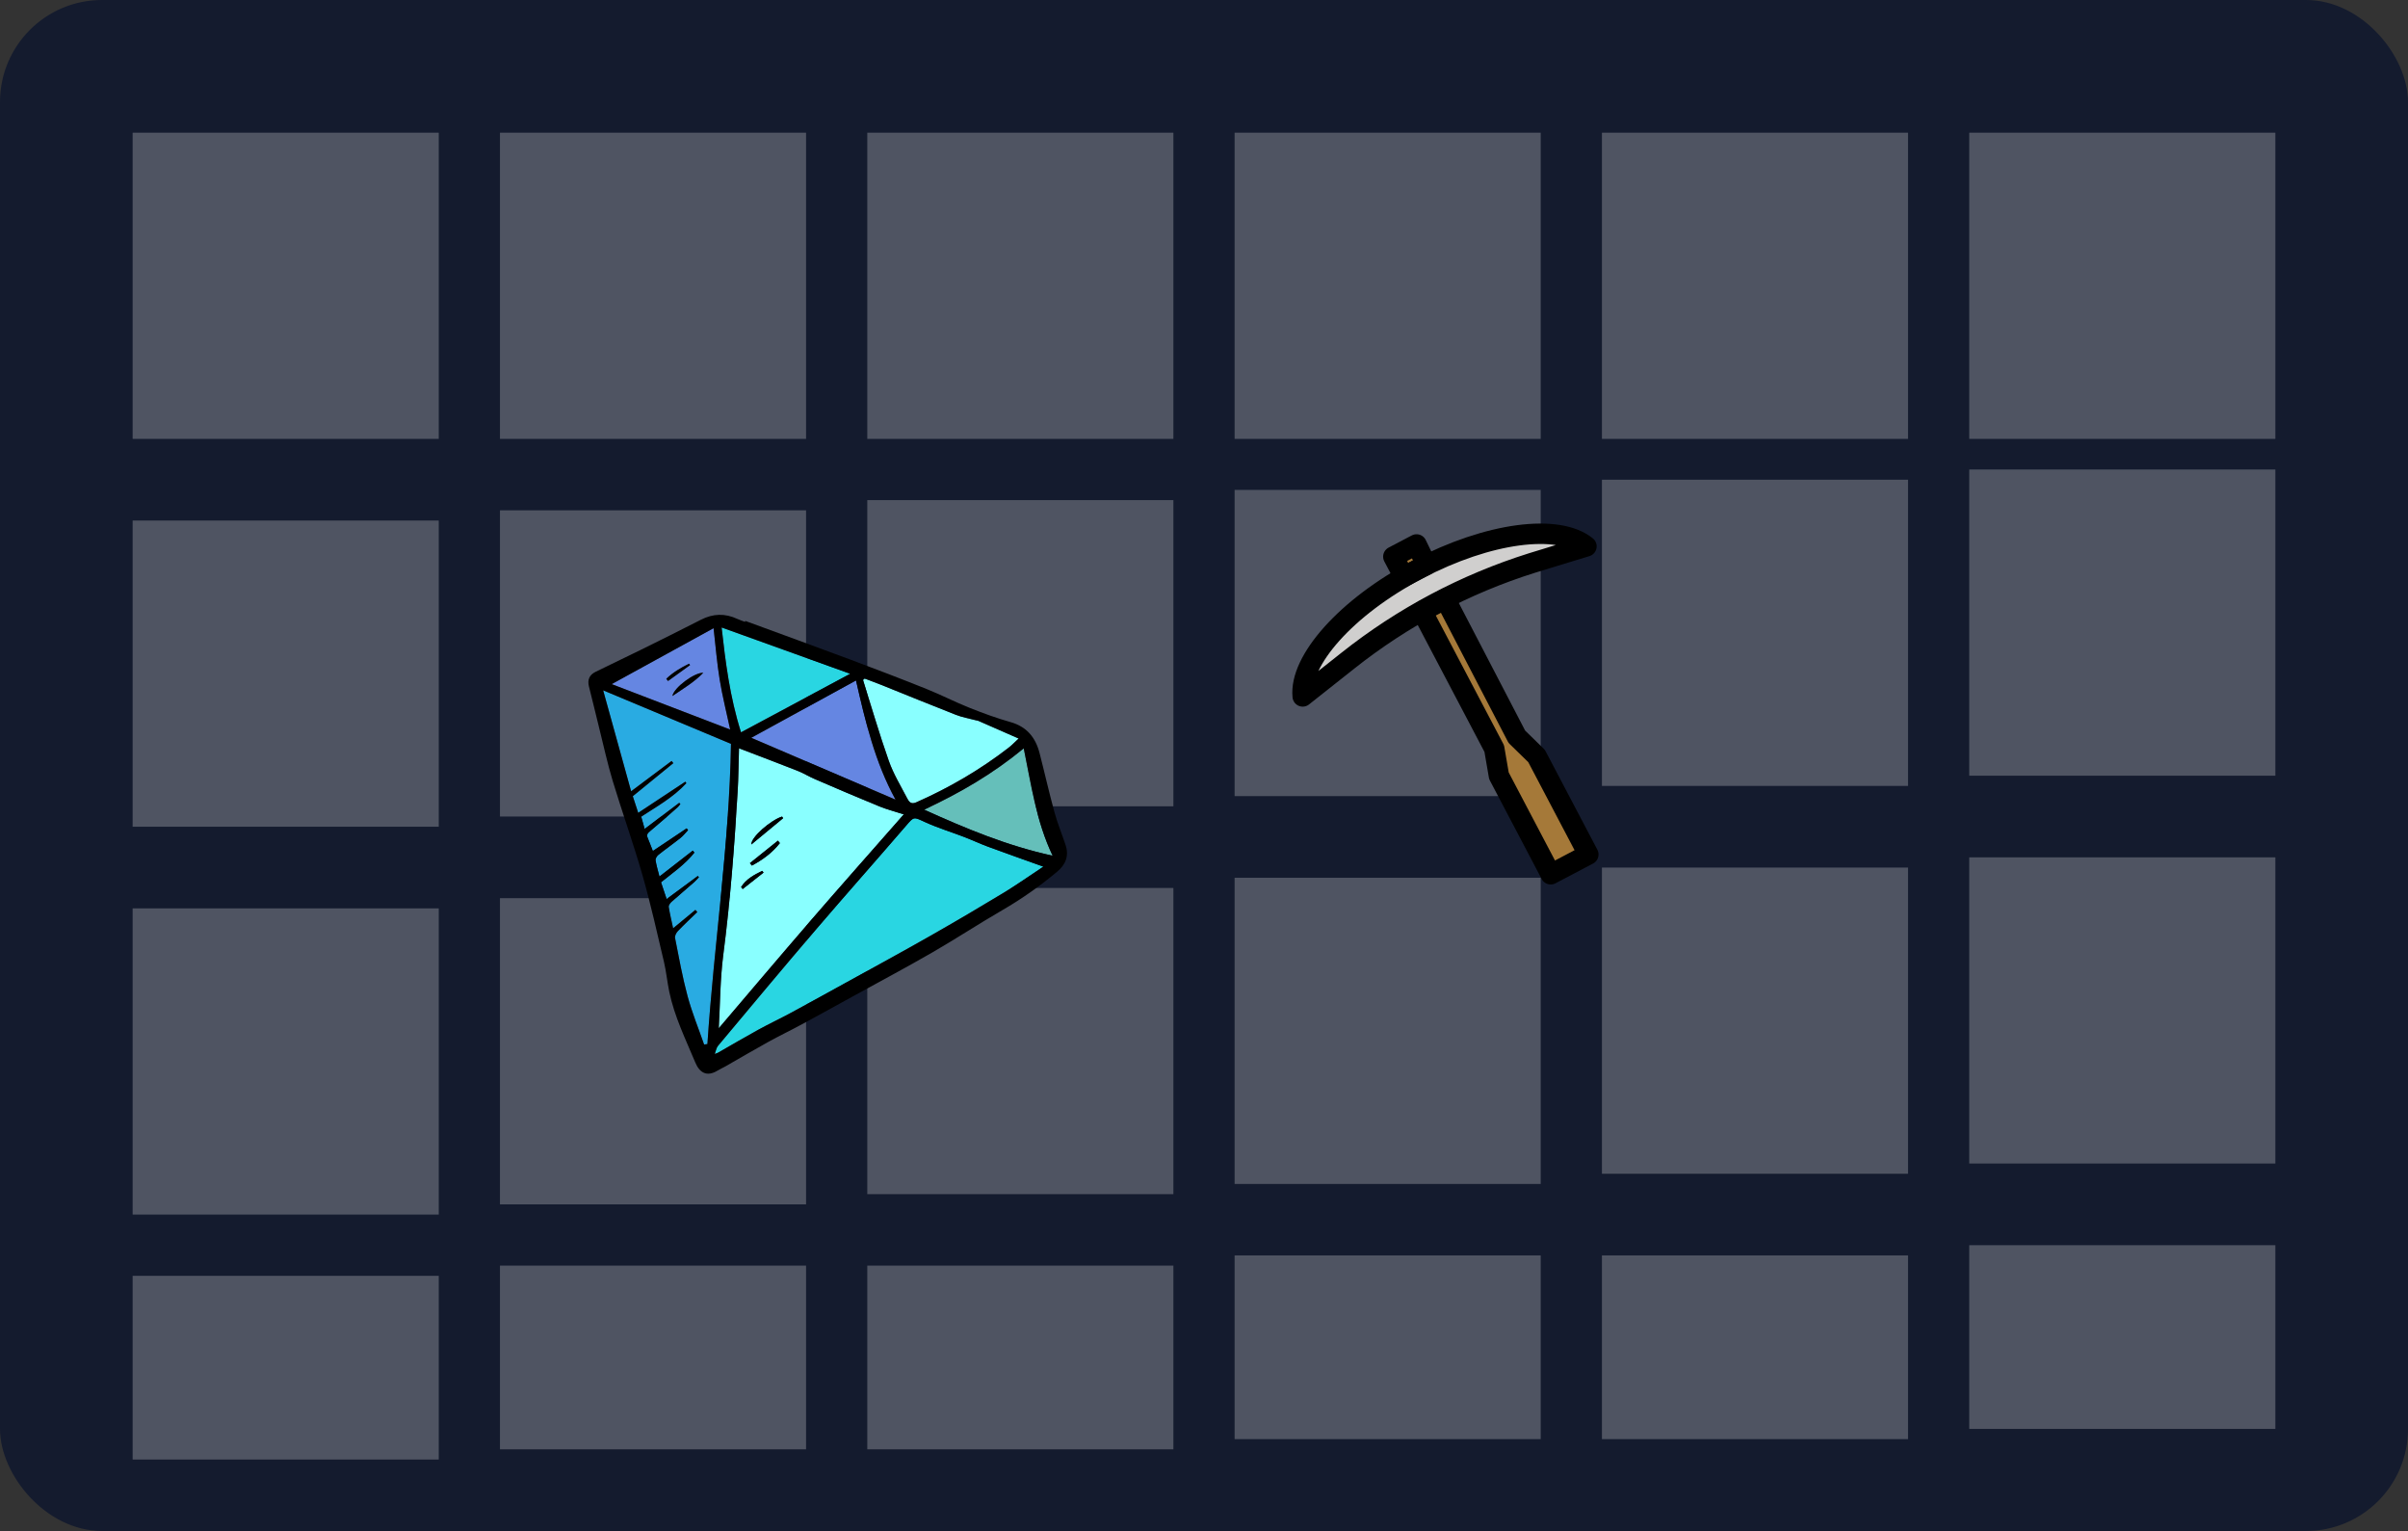 <svg width="236" height="150" viewBox="0 0 236 150" fill="none" xmlns="http://www.w3.org/2000/svg">
<rect x="0" y="0" width="236" height="150" fill="#333333" stroke="none"/>
<rect width="236" height="150" rx="10" fill="#141B2E"/>
<rect x="13" y="13" width="30" height="30" fill="white" fill-opacity="0.25"/>
<rect x="49" y="13" width="30" height="30" fill="white" fill-opacity="0.25"/>
<rect x="85" y="13" width="30" height="30" fill="white" fill-opacity="0.25"/>
<rect x="121" y="13" width="30" height="30" fill="white" fill-opacity="0.25"/>
<rect x="157" y="13" width="30" height="30" fill="white" fill-opacity="0.25"/>
<rect x="193" y="13" width="30" height="30" fill="white" fill-opacity="0.25"/>
<rect x="193" y="46" width="30" height="30" fill="white" fill-opacity="0.25"/>
<rect x="193" y="84" width="30" height="30" fill="white" fill-opacity="0.25"/>
<rect x="193" y="122" width="30" height="18" fill="white" fill-opacity="0.25"/>
<rect x="157" y="47" width="30" height="30" fill="white" fill-opacity="0.25"/>
<rect x="157" y="85" width="30" height="30" fill="white" fill-opacity="0.25"/>
<rect x="157" y="123" width="30" height="18" fill="white" fill-opacity="0.25"/>
<rect x="121" y="48" width="30" height="30" fill="white" fill-opacity="0.25"/>
<rect x="121" y="86" width="30" height="30" fill="white" fill-opacity="0.25"/>
<rect x="121" y="123" width="30" height="18" fill="white" fill-opacity="0.25"/>
<rect x="85" y="49" width="30" height="30" fill="white" fill-opacity="0.25"/>
<rect x="85" y="87" width="30" height="30" fill="white" fill-opacity="0.25"/>
<rect x="85" y="124" width="30" height="18" fill="white" fill-opacity="0.25"/>
<rect x="49" y="50" width="30" height="30" fill="white" fill-opacity="0.25"/>
<rect x="49" y="88" width="30" height="30" fill="white" fill-opacity="0.25"/>
<rect x="49" y="124" width="30" height="18" fill="white" fill-opacity="0.25"/>
<rect x="13" y="51" width="30" height="30" fill="white" fill-opacity="0.25"/>
<rect x="13" y="89" width="30" height="30" fill="white" fill-opacity="0.25"/>
<rect x="13" y="125" width="30" height="18" fill="white" fill-opacity="0.25"/>
<g clip-path="url(#clip0)">
<path d="M102.259 84.91C100.965 85.767 99.729 86.644 98.437 87.425C96.041 88.876 93.627 90.298 91.194 91.681C88.414 93.261 85.606 94.789 82.808 96.335C81.037 97.312 79.266 98.289 77.485 99.247C76.432 99.815 75.346 100.325 74.298 100.901C72.98 101.624 71.686 102.389 70.379 103.134C70.31 103.175 70.228 103.195 70.05 103.264C70.171 102.948 70.208 102.662 70.363 102.475C73.537 98.684 76.702 94.886 79.916 91.129C82.843 87.707 85.836 84.34 88.776 80.929C89.593 79.981 89.52 80.023 90.667 80.549C91.905 81.115 93.22 81.513 94.494 82.002C95.284 82.305 96.05 82.666 96.843 82.959C98.601 83.609 100.369 84.232 102.259 84.91Z" fill="#29D6E2"/>
<path d="M100.334 73.322C101.077 76.923 101.552 80.453 103.168 83.842C98.664 82.858 94.664 81.175 90.57 79.328C94.075 77.693 97.284 75.835 100.334 73.322Z" fill="#65BFBA"/>
<path d="M99.834 72.356C99.478 72.685 99.186 72.997 98.853 73.254C96.055 75.421 93.019 77.186 89.783 78.614C89.284 78.833 89.079 78.542 88.915 78.222C88.288 77.013 87.565 75.831 87.115 74.557C86.189 71.939 85.416 69.268 84.58 66.619C84.633 66.571 84.686 66.522 84.739 66.474C85.283 66.683 85.831 66.884 86.371 67.101C88.809 68.079 91.239 69.077 93.686 70.033C94.314 70.279 94.992 70.394 95.647 70.568C95.726 70.589 95.813 70.593 95.887 70.625C97.162 71.182 98.436 71.742 99.834 72.356Z" fill="#89FFFF"/>
<path d="M88.58 79.786C85.474 83.324 82.414 86.77 79.4 90.254C76.376 93.749 73.396 97.281 70.445 100.74C70.581 98.374 70.578 95.945 70.887 93.555C71.576 88.245 71.972 82.913 72.295 77.574C72.381 76.145 72.387 74.713 72.429 73.314C74.322 74.039 76.247 74.763 78.159 75.517C78.751 75.751 79.302 76.089 79.889 76.34C81.977 77.239 84.066 78.136 86.168 78.998C86.891 79.294 87.655 79.488 88.58 79.786ZM76.434 82.602C76.37 82.523 76.305 82.443 76.24 82.363C75.325 83.098 74.411 83.832 73.497 84.566C73.561 84.645 73.625 84.726 73.689 84.806C74.745 84.242 75.691 83.545 76.434 82.602ZM72.786 87.105C73.468 86.567 74.151 86.03 74.835 85.492C74.791 85.436 74.746 85.379 74.701 85.323C73.904 85.715 73.123 86.128 72.633 86.91C72.683 86.975 72.734 87.039 72.786 87.105ZM76.754 80.159C76.719 80.106 76.684 80.053 76.648 79.999C75.557 80.345 73.592 82.019 73.64 82.734C74.726 81.835 75.74 80.997 76.754 80.159Z" fill="#89FFFF"/>
<path d="M83.895 66.663C84.83 70.752 85.759 74.682 87.768 78.344C83.06 76.326 78.351 74.307 73.629 72.284C76.993 70.441 80.386 68.585 83.895 66.663Z" fill="#6586E2"/>
<path d="M69.332 102.288C69.225 102.303 69.117 102.32 69.009 102.335C68.463 100.767 67.828 99.224 67.396 97.625C66.887 95.743 66.541 93.816 66.162 91.901C66.121 91.7 66.272 91.396 66.429 91.231C67.045 90.586 67.699 89.978 68.34 89.356C68.277 89.285 68.216 89.215 68.154 89.143C67.447 89.727 66.74 90.31 65.973 90.945C65.817 90.216 65.651 89.544 65.545 88.86C65.522 88.711 65.674 88.488 65.808 88.367C66.543 87.706 67.3 87.069 68.044 86.415C68.207 86.272 68.346 86.102 68.496 85.944C68.462 85.904 68.428 85.862 68.394 85.822C67.382 86.57 66.371 87.318 65.334 88.083C65.157 87.554 64.976 87.012 64.785 86.44C65.921 85.519 67.145 84.688 68.057 83.53C68.004 83.465 67.95 83.401 67.898 83.337C66.829 84.167 65.76 84.999 64.631 85.876C64.49 85.313 64.33 84.804 64.25 84.281C64.226 84.12 64.378 83.87 64.524 83.754C65.231 83.189 65.975 82.668 66.685 82.104C66.963 81.883 67.187 81.589 67.435 81.329C67.389 81.272 67.342 81.215 67.296 81.159C66.19 81.899 65.085 82.639 63.984 83.375C63.819 82.952 63.654 82.508 63.471 82.07C63.34 81.757 63.498 81.61 63.726 81.419C64.64 80.659 65.53 79.87 66.424 79.085C66.525 78.998 66.598 78.879 66.684 78.774C66.647 78.733 66.608 78.693 66.57 78.652C65.462 79.489 64.353 80.326 63.179 81.213C63.066 80.808 62.961 80.433 62.844 80.012C64.288 79.063 65.966 78.142 67.268 76.73C67.234 76.681 67.201 76.632 67.168 76.584C65.659 77.581 64.15 78.577 62.551 79.634C62.367 79.068 62.184 78.513 62.018 78.006C63.371 76.903 64.68 75.835 65.991 74.767C65.934 74.696 65.878 74.624 65.821 74.553C64.542 75.51 63.263 76.469 61.855 77.523C60.93 74.186 60.01 70.864 59.113 67.631C63.272 69.371 67.44 71.115 71.642 72.874C71.487 82.693 69.983 92.455 69.332 102.288Z" fill="#29ABE2"/>
<path d="M83.334 66.01C79.689 67.963 76.2 69.833 72.625 71.749C71.522 68.244 71.099 64.832 70.724 61.475C74.807 62.944 78.985 64.445 83.334 66.01Z" fill="#29D6E2"/>
<path d="M71.564 71.475C67.666 69.981 63.804 68.501 59.95 67.024C63.312 65.179 66.619 63.365 69.937 61.543C70.135 63.263 70.265 64.935 70.534 66.583C70.802 68.219 71.212 69.832 71.564 71.475ZM65.9 68.19C66.989 67.447 68.018 66.844 68.929 65.917C68.097 65.853 66.042 67.359 65.9 68.19ZM65.473 66.718C66.192 66.199 66.912 65.68 67.632 65.16C67.597 65.114 67.565 65.068 67.532 65.022C66.72 65.418 65.952 65.876 65.301 66.503C65.359 66.575 65.416 66.647 65.473 66.718Z" fill="#6586E2"/>
<path d="M104.432 82.784C104.788 83.852 104.444 84.707 103.608 85.405C101.931 86.807 100.156 88.061 98.26 89.159C95.947 90.499 93.709 91.969 91.393 93.306C88.841 94.778 86.239 96.162 83.657 97.582C81.976 98.507 80.299 99.437 78.611 100.348C77.503 100.947 76.366 101.493 75.263 102.102C73.874 102.868 72.508 103.675 71.13 104.462C70.861 104.616 70.575 104.739 70.311 104.9C69.259 105.538 68.554 105.079 68.148 104.108C67.198 101.826 66.094 99.597 65.589 97.153C65.39 96.189 65.298 95.201 65.073 94.243C64.402 91.409 63.771 88.561 62.971 85.762C62.083 82.66 60.989 79.616 60.053 76.525C59.538 74.82 59.16 73.071 58.727 71.341C58.389 69.986 58.071 68.625 57.723 67.271C57.553 66.609 57.763 66.124 58.356 65.831C59.819 65.106 61.297 64.413 62.76 63.691C64.743 62.711 66.726 61.729 68.694 60.72C69.883 60.111 71.056 60.075 72.261 60.637C72.505 60.751 72.764 60.832 73.015 60.928C73.026 60.899 73.038 60.869 73.049 60.838C76.482 62.099 79.92 63.346 83.345 64.626C85.842 65.559 88.334 66.512 90.808 67.505C92.223 68.072 93.585 68.775 95.001 69.34C96.323 69.867 97.666 70.363 99.035 70.747C100.632 71.197 101.49 72.257 101.883 73.779C102.38 75.705 102.815 77.648 103.34 79.566C103.639 80.656 104.074 81.71 104.432 82.784ZM98.437 87.426C99.729 86.644 100.965 85.768 102.259 84.911C100.37 84.233 98.601 83.61 96.843 82.96C96.05 82.667 95.284 82.305 94.494 82.003C93.22 81.513 91.905 81.116 90.667 80.549C89.52 80.023 89.593 79.982 88.776 80.929C85.837 84.341 82.843 87.707 79.916 91.13C76.703 94.887 73.537 98.685 70.363 102.475C70.208 102.662 70.171 102.949 70.05 103.265C70.228 103.196 70.31 103.175 70.38 103.135C71.686 102.39 72.98 101.624 74.298 100.901C75.346 100.325 76.432 99.816 77.485 99.248C79.266 98.289 81.037 97.313 82.808 96.335C85.606 94.79 88.414 93.262 91.194 91.682C93.627 90.299 96.041 88.876 98.437 87.426ZM103.167 83.843C101.552 80.455 101.077 76.924 100.333 73.324C97.283 75.837 94.075 77.695 90.57 79.329C94.663 81.177 98.664 82.859 103.167 83.843ZM98.852 73.258C99.185 73 99.477 72.688 99.833 72.359C98.435 71.745 97.161 71.186 95.886 70.629C95.812 70.597 95.725 70.592 95.646 70.571C94.991 70.397 94.313 70.282 93.686 70.037C91.238 69.081 88.808 68.082 86.37 67.104C85.83 66.887 85.282 66.686 84.737 66.477C84.686 66.525 84.632 66.574 84.579 66.622C85.415 69.272 86.188 71.942 87.114 74.561C87.564 75.834 88.287 77.016 88.914 78.226C89.079 78.545 89.283 78.836 89.782 78.617C93.019 77.189 96.054 75.424 98.852 73.258ZM79.399 90.258C82.413 86.774 85.473 83.328 88.579 79.79C87.654 79.492 86.889 79.298 86.167 79.002C84.065 78.14 81.976 77.243 79.888 76.344C79.302 76.093 78.75 75.755 78.158 75.521C76.246 74.766 74.321 74.043 72.428 73.318C72.386 74.716 72.38 76.149 72.294 77.577C71.971 82.917 71.575 88.248 70.886 93.559C70.577 95.948 70.58 98.378 70.444 100.743C73.395 97.284 76.375 93.752 79.399 90.258ZM87.767 78.347C85.758 74.686 84.828 70.756 83.894 66.667C80.385 68.589 76.992 70.445 73.628 72.288C78.35 74.311 83.059 76.33 87.767 78.347ZM69.008 102.339C69.115 102.324 69.223 102.308 69.331 102.293C69.981 92.46 71.485 82.698 71.641 72.879C67.439 71.12 63.271 69.375 59.112 67.636C60.008 70.868 60.929 74.191 61.854 77.527C63.262 76.473 64.541 75.515 65.82 74.558C65.876 74.629 65.933 74.701 65.989 74.771C64.679 75.839 63.369 76.908 62.017 78.01C62.183 78.518 62.365 79.072 62.55 79.639C64.148 78.582 65.658 77.585 67.166 76.588C67.2 76.637 67.233 76.685 67.267 76.734C65.965 78.147 64.287 79.068 62.842 80.016C62.96 80.437 63.065 80.813 63.178 81.217C64.352 80.33 65.46 79.494 66.568 78.657C66.607 78.698 66.645 78.738 66.682 78.778C66.597 78.883 66.523 79.002 66.423 79.089C65.529 79.874 64.639 80.663 63.725 81.423C63.496 81.615 63.338 81.761 63.469 82.075C63.652 82.512 63.817 82.956 63.983 83.38C65.084 82.643 66.189 81.903 67.294 81.163C67.341 81.22 67.387 81.277 67.434 81.333C67.186 81.593 66.962 81.887 66.683 82.108C65.974 82.673 65.23 83.193 64.522 83.759C64.376 83.874 64.224 84.124 64.249 84.286C64.328 84.808 64.489 85.317 64.63 85.88C65.758 85.003 66.827 84.172 67.897 83.342C67.949 83.406 68.002 83.469 68.055 83.534C67.143 84.693 65.919 85.523 64.784 86.444C64.975 87.016 65.156 87.559 65.333 88.087C66.369 87.322 67.381 86.574 68.393 85.826C68.427 85.867 68.461 85.908 68.494 85.949C68.344 86.107 68.206 86.276 68.042 86.419C67.299 87.073 66.541 87.71 65.806 88.372C65.673 88.493 65.52 88.716 65.543 88.865C65.65 89.548 65.816 90.221 65.971 90.949C66.739 90.315 67.446 89.731 68.153 89.148C68.214 89.219 68.276 89.289 68.338 89.36C67.698 89.982 67.043 90.591 66.428 91.236C66.27 91.4 66.12 91.704 66.16 91.905C66.539 93.82 66.885 95.747 67.394 97.63C67.827 99.228 68.462 100.771 69.008 102.339ZM72.624 71.753C76.198 69.838 79.688 67.967 83.332 66.015C78.983 64.45 74.806 62.949 70.722 61.48C71.097 64.837 71.52 68.249 72.624 71.753ZM59.949 67.029C63.803 68.506 67.664 69.985 71.563 71.48C71.21 69.836 70.801 68.224 70.533 66.588C70.263 64.94 70.133 63.268 69.935 61.548C66.617 63.37 63.31 65.184 59.949 67.029Z" fill="black"/>
<path d="M76.24 82.365C76.305 82.445 76.37 82.525 76.434 82.605C75.691 83.548 74.744 84.244 73.689 84.808C73.625 84.728 73.56 84.647 73.496 84.568C74.41 83.834 75.325 83.1 76.24 82.365Z" fill="black"/>
<path d="M74.835 85.494C74.151 86.032 73.468 86.568 72.785 87.106C72.734 87.041 72.683 86.977 72.632 86.912C73.123 86.129 73.903 85.716 74.701 85.324C74.745 85.381 74.79 85.438 74.835 85.494Z" fill="black"/>
<path d="M76.646 80.004C76.682 80.057 76.717 80.11 76.753 80.163C75.739 81.002 74.725 81.84 73.638 82.739C73.59 82.024 75.555 80.35 76.646 80.004Z" fill="black"/>
<path d="M68.927 65.921C68.016 66.849 66.987 67.452 65.898 68.194C66.04 67.363 68.096 65.858 68.927 65.921Z" fill="black"/>
<path d="M67.63 65.164C66.91 65.684 66.191 66.203 65.471 66.722C65.414 66.651 65.357 66.579 65.3 66.507C65.951 65.88 66.718 65.423 67.531 65.027C67.563 65.073 67.596 65.119 67.63 65.164Z" fill="black"/>
</g>
<g clip-path="url(#clip1)">
<path d="M138.766 53.219L148.757 72.367L150.658 74.192L155.733 83.842L154.995 84.23L152.782 85.393L152.045 85.781L146.97 76.131L146.544 73.531L136.492 54.416L138.766 53.219Z" fill="#A57939"/>
<path d="M155.549 53.652C152.801 51.41 145.953 52.265 139.008 55.917C132.001 59.602 127.387 64.853 127.738 68.356L132.17 64.848C137.547 60.583 143.661 57.341 150.208 55.284L155.549 53.652Z" fill="#D0CFCE"/>
<path d="M141.643 58.69L148.66 72.183L150.593 74.069L155.668 83.719L154.93 84.107L152.718 85.27L151.98 85.658L146.905 76.008L146.447 73.346L139.368 59.886L141.643 58.69Z" stroke="black" stroke-width="2" stroke-linecap="round" stroke-linejoin="round"/>
<path d="M138.831 53.343L139.803 55.342L137.591 56.505L136.556 54.538L138.831 53.343Z" stroke="black" stroke-width="2" stroke-linecap="round" stroke-linejoin="round"/>
<path d="M155.484 53.529C152.736 51.287 145.888 52.142 138.943 55.794C131.936 59.479 127.322 64.73 127.673 68.233L132.106 64.725C137.482 60.459 143.596 57.218 150.144 55.161L155.484 53.529Z" stroke="black" stroke-width="2" stroke-linecap="round" stroke-linejoin="round"/>
</g>
<defs>
<clipPath id="clip0">
<rect width="50" height="50" fill="white" transform="translate(62.892 53) rotate(20.968)"/>
</clipPath>
<clipPath id="clip1">
<rect width="50" height="50" fill="white" transform="translate(112 58.272) rotate(-27.739)"/>
</clipPath>
</defs>
</svg>

